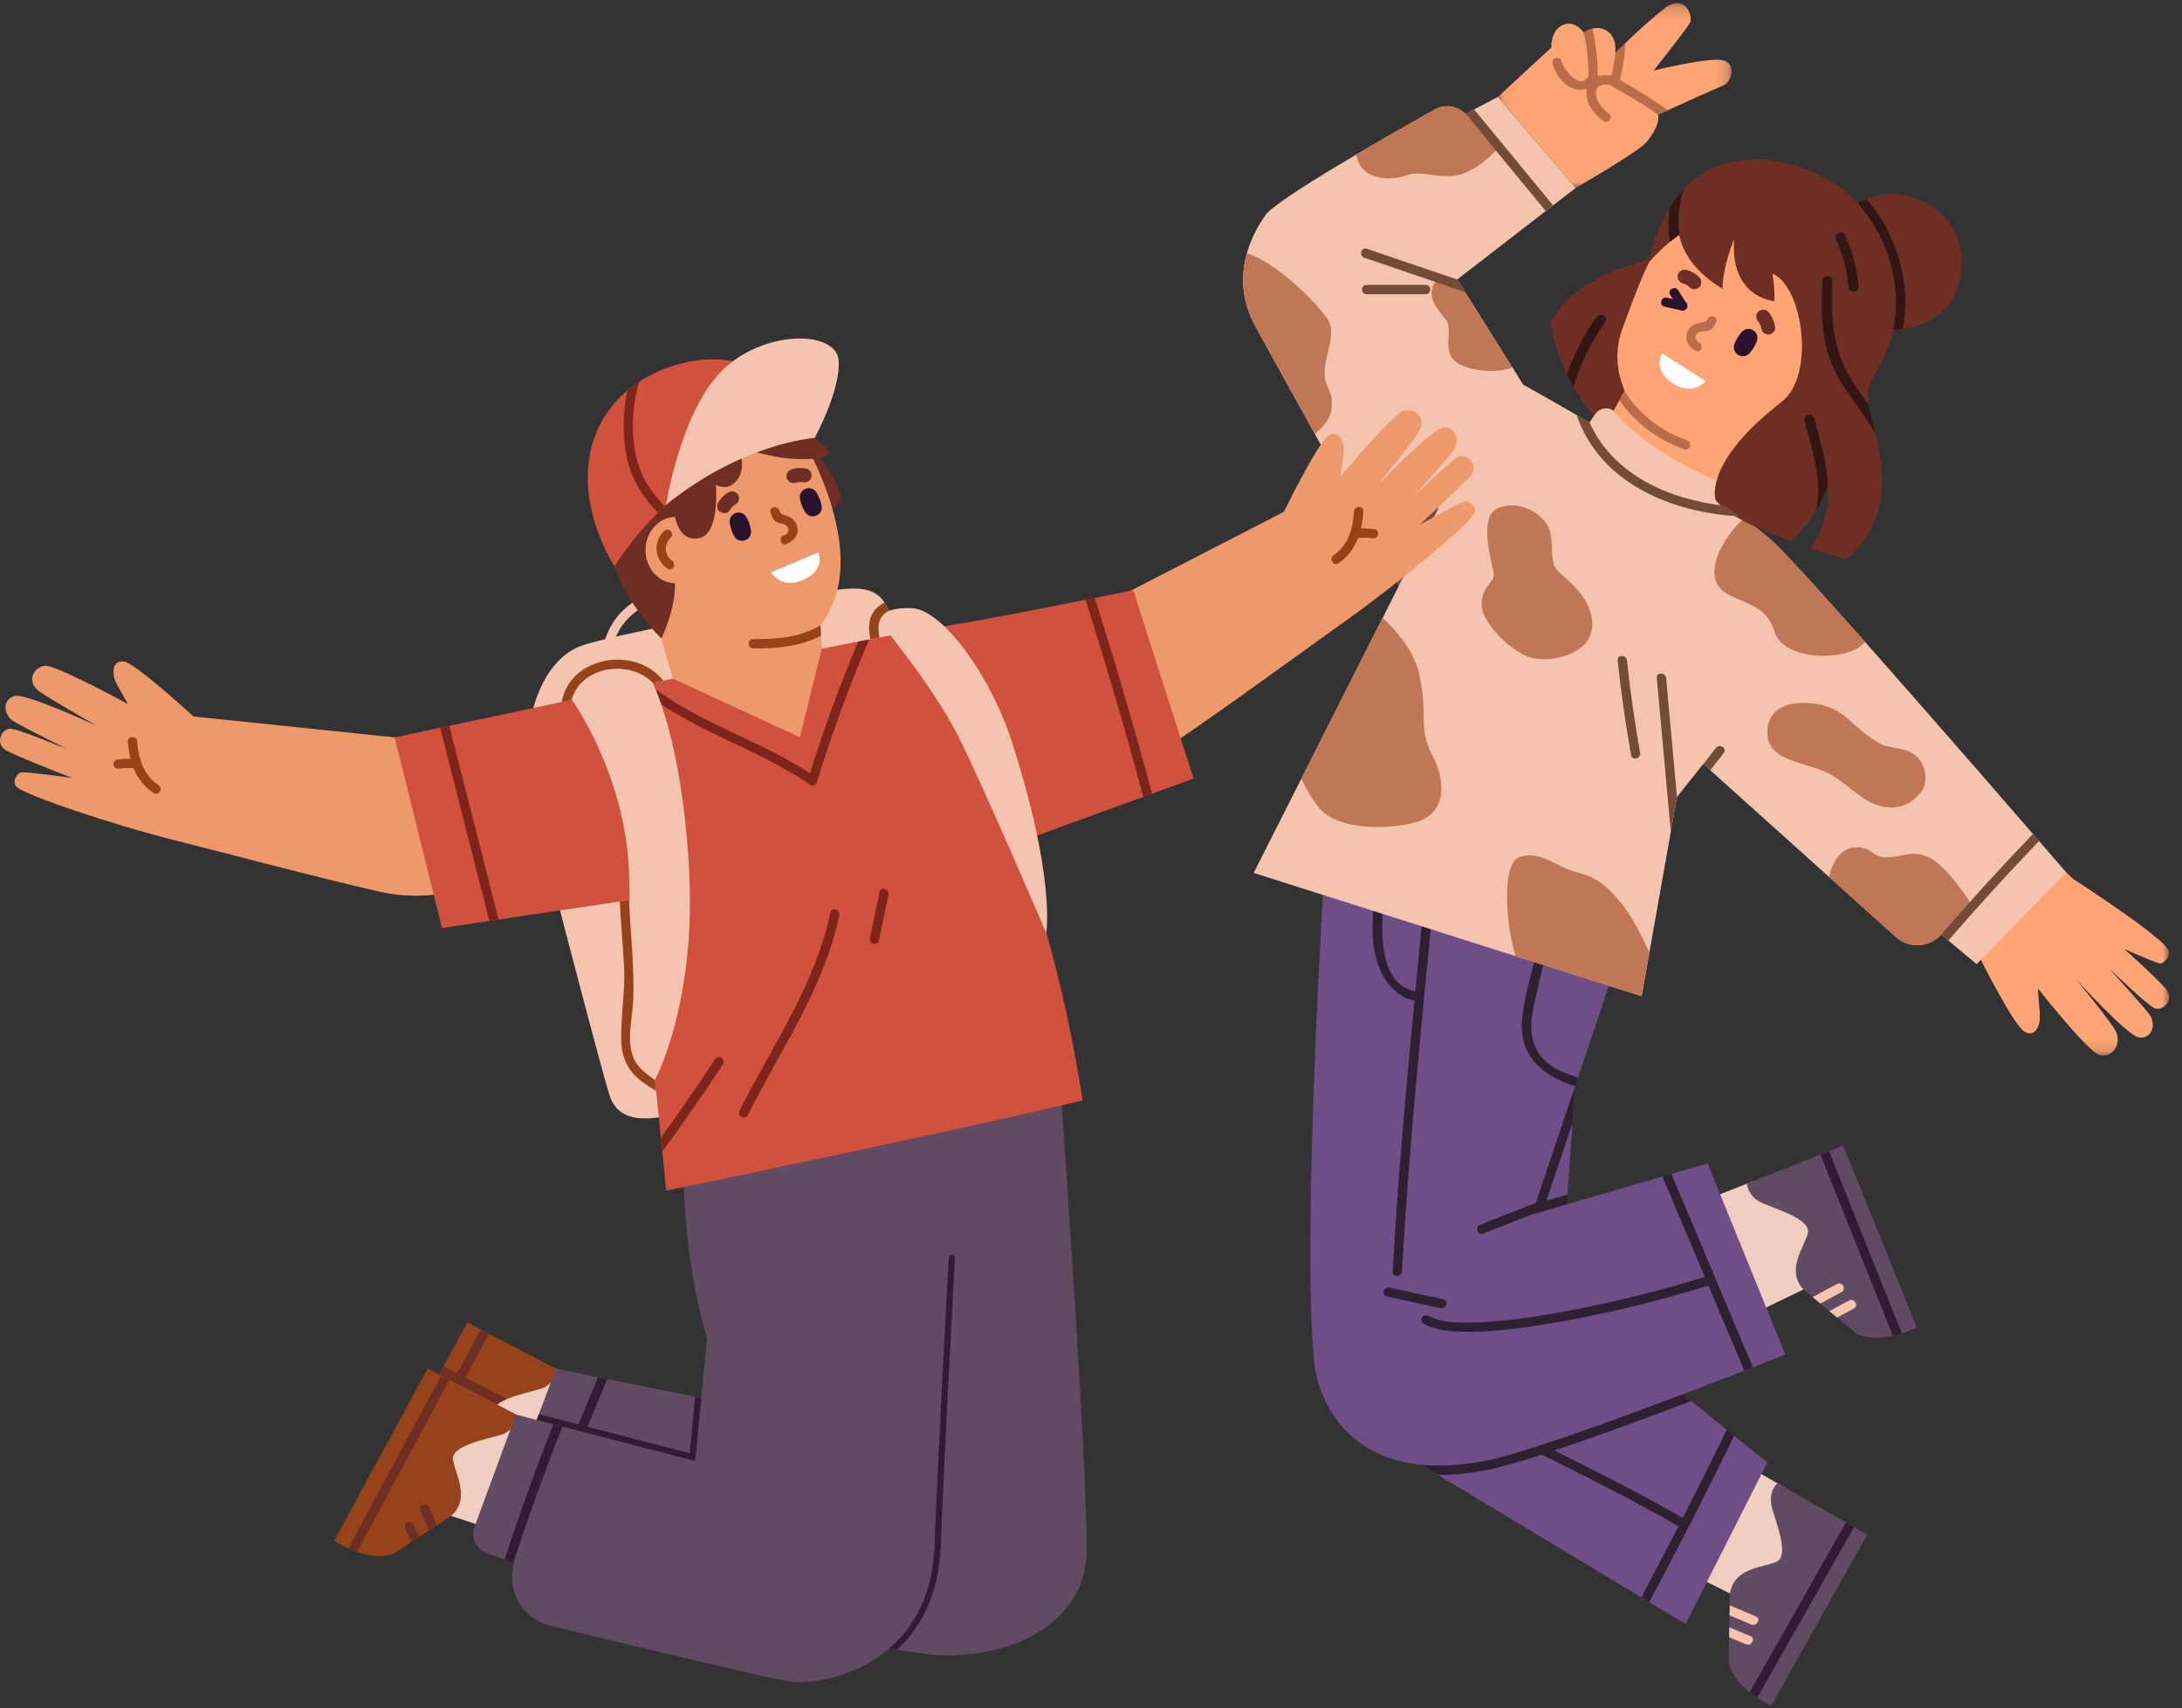 <svg xmlns="http://www.w3.org/2000/svg" xmlns:xlink="http://www.w3.org/1999/xlink" width="175" height="137" viewBox="0 0 175 137">
    <rect x="0" y="0" width="175" height="137" fill="#333333" stroke="none"/>
    <defs>
        <path id="ujxewp65za" d="M0.161 0.048L21.034 0.048 21.034 16.847 0.161 16.847z"/>
        <path id="vxf3g139nc" d="M0.066 0.188L18.816 0.188 18.816 15.01 0.066 15.01z"/>
    </defs>
    <g fill="none" fill-rule="evenodd">
        <g>
            <g>
                <g>
                    <path fill="#F0CEC2" d="M132.879 113.41l10.19 5.852c5.374 8.796-4.318 8.54-4.318 8.54l-10.844-5.367 4.972-9.026z" transform="translate(-1056 -2987) translate(183 2986) translate(873 1)"/>
                    <path fill="#614B63" d="M138.75 127.802s-.107 4.797-.105 5.348c0 .552.467 2.16 3.403 3.662l7.707-13.731-7.204-4.119s-.82.689-.411 2.062c.409 1.373 1.317 3.73.383 4.217-.934.487-3.45.407-3.772 2.561" transform="translate(-1056 -2987) translate(183 2986) translate(873 1)"/>
                    <path fill="#331B36" d="M140.326 135.722c.182.147.383.294.608.443l7.766-13.687-.65-.371-7.724 13.615" transform="translate(-1056 -2987) translate(183 2986) translate(873 1)"/>
                    <path fill="#F5C4AE" d="M138.677 131.31c.448.193.899.382 1.347.57.439.188.817-.457.377-.644-.568-.24-1.139-.48-1.707-.723l-.017.797M138.714 129.56c.578.246 1.158.49 1.737.734.438.187.819-.458.378-.645l-2.097-.887c-.008.24-.013.509-.018.797" transform="translate(-1056 -2987) translate(183 2986) translate(873 1)"/>
                    <path fill="#6F4E87" d="M141.74 117.3l-6.552 12.953-24.45-14.716s-2.988-1.84-2.988-8.584c0-6.745.306-37.785.306-37.785l19.238 4.139-2.146 30.58L141.74 117.3z" transform="translate(-1056 -2987) translate(183 2986) translate(873 1)"/>
                    <path fill="#F0CEC2" d="M129.731 99.024l10.934-4.306c10.226 1.294 3.975 8.705 3.975 8.705l-10.76 5.185-4.149-9.584z" transform="translate(-1056 -2987) translate(183 2986) translate(873 1)"/>
                    <path fill="#614B63" d="M144.64 103.423s3.68 3.079 4.112 3.422c.431.344 1.98.984 4.985-.372l-5.914-14.593-7.715 3.055s.025 1.072 1.353 1.61c1.328.537 3.736 1.299 3.534 2.333-.202 1.033-1.836 2.948-.354 4.545" transform="translate(-1056 -2987) translate(183 2986) translate(873 1)"/>
                    <path fill="#331B36" d="M146 92.602c1.938 4.844 3.873 9.69 5.811 14.534.227-.05.469-.114.723-.194l-5.844-14.614-.69.274z" transform="translate(-1056 -2987) translate(183 2986) translate(873 1)"/>
                    <path fill="#F5C4AE" d="M146.72 105.158c.21.177.419.352.618.516l1.337-.725c.424-.229.048-.874-.376-.645-.528.287-1.054.57-1.579.854M145.375 104.035c.184.157.393.331.618.516.568-.307 1.14-.618 1.71-.924.424-.23.046-.875-.378-.648-.647.354-1.3.705-1.95 1.056" transform="translate(-1056 -2987) translate(183 2986) translate(873 1)"/>
                    <path fill="#6F4E87" d="M106.217 69.858s-1.846 29.252-.819 39.356c.359 3.528 3.304 9.927 13.629 7.971 5.258-.996 24.16-8.546 24.16-8.546L136.95 93.31l-14.09 4.105 7.269-21.606-23.913-5.951z" transform="translate(-1056 -2987) translate(183 2986) translate(873 1)"/>
                    <path fill="#2F2031" d="M115.006 71.826c-.965 10.038-2.005 20.075-2.564 30.146-.027.478-.774.481-.747 0 .56-10.071 1.598-20.108 2.563-30.146.046-.474.794-.48.748 0M126.324 87.122l.237-.708c-1.51-.456-3-1.108-3.537-2.732-.319-.954-.23-1.85-.045-2.805.327-1.669.763-3.315 1.159-4.97.112-.467-.608-.664-.72-.198-.481 2.002-1.181 4.067-1.348 6.127-.237 2.927 1.726 4.496 4.254 5.286" transform="translate(-1056 -2987) translate(183 2986) translate(873 1)"/>
                    <path fill="#2F2031" d="M111.412 65.62c-.168 2.416-.344 4.83-.503 7.246-.14 2.124-.208 6.311 2.765 6.657.472.054.477.802 0 .747-2.301-.268-3.362-2.713-3.545-4.764-.14-1.567.07-3.169.178-4.733l.357-5.152c.034-.477.781-.481.748 0" transform="translate(-1056 -2987) translate(183 2986) translate(873 1)"/>
                    <path fill="#6E2E24" d="M147.089 18.58c.733-1.894 3.477-4.231 7.386-2.305 3.828 1.887 3.333 7.02 1.255 8.744-2.217 1.84-4.44 1.63-7.078.566-3.131-1.265-1.563-7.006-1.563-7.006M135.199 17.92s-2.237 2.68-3.803 3.162c-2.227.686-5.147 1.608-7.089 4.816 0 0 .932 5.77 5.417 9.346 4.749 3.787 8.916-13.071 8.093-15.074-.823-2.002-2.618-2.25-2.618-2.25" transform="translate(-1056 -2987) translate(183 2986) translate(873 1)"/>
                    <path fill="#FFA575" d="M128.937 33.824L131.203 29.691 141.175 35.363 137.921 40.169z" transform="translate(-1056 -2987) translate(183 2986) translate(873 1)"/>
                    <g transform="translate(-1056 -2987) translate(183 2986) translate(873 1) translate(152.942 67.814)">
                        <mask id="p3izfwdgnb" fill="#fff">
                            <use xlink:href="#ujxewp65za"/>
                        </mask>
                        <path fill="#FFA575" d="M.161 4.058l5.733 5.051s2.697 5.383 3.56 5.845c.492.264.964.08 1.155-.724.145-.606-.075-1.56-.093-2.759 0 0 4.031 5.165 4.987 5.353 1 .197 1.729-.906 1.238-1.942-.326-.685-3.204-4.184-3.204-4.184s4.11 4.54 5.059 4.692c.83.132 1.406-.678.976-1.64-.186-.415-3.24-3.736-3.337-3.874 0 0 3.123 3.004 3.626 3.178.243.084.59.041.839-.204.248-.246.501-.63.19-1.176-.256-.452-2.308-2.338-3.465-3.376 0 0 2.141.946 2.784 1.15.377.12.887-.535.79-.977-.214-.98-7.637-5.768-7.637-5.768L10.516.048.16 4.058z" mask="url(#p3izfwdgnb)"/>
                    </g>
                    <path fill="#F5C4AE" d="M165.718 69.975s-21.046-24.394-23.683-26.687c-4.425-3.846-19.876-12.442-19.876-12.442l-5.289-8.43 9.505-7.345-6.247-7.295-2.581 1.355c-.659-.66-1.674-.8-2.487-.345-3.518 1.973-12.631 7.16-13.557 8.456-1.15 1.61-2.95 5.058-.805 8.967 2.146 3.909 11.497 20.77 11.497 20.77l-11.65 23.032 31.117 9.887 2.836-15.98 2.108-2.645 15.442 13.875c1.06.951 2.69.865 3.642-.194l2.836 2.376 7.192-7.355z" transform="translate(-1056 -2987) translate(183 2986) translate(873 1)"/>
                    <path fill="#F5C4AE" d="M138.534 40.175l-.956 1.49-10.755-6.848 1.135-1.626c.32-.46.95-.58 1.418-.272 0 0 .938 1.353 3.783 3.227 2.776 1.829 5.073 2.605 5.073 2.605.473.312.608.947.302 1.424" transform="translate(-1056 -2987) translate(183 2986) translate(873 1)"/>
                    <path fill="#BF7756" d="M154.093 63.496c-1.058 1.34-2.376 1.482-3.627 1.048-1.252-.435-2.201-1.603-3.686-2.446-1.484-.844-4.093-.933-4.834-2.415-.49-.983-.392-3.777 3.627-3.24 2.511.334 2.9 1.944 5.288 3.24.755.41 2.057.186 2.9 1.028.843.844.797 2.197.332 2.785M146.688 70.33l.002.006 5.358 4.812c1.059.951 2.69.864 3.642-.194l2.376-2.478s-1.437-2.35-2.894-3.423c-1.455-1.074-2.663-.287-3.889-.287-1.225 0-1.11-.959-2.645-.787-1.532.175-1.95 2.352-1.95 2.352M124.79 45.613c.388.601 2.938 2.095 2.912 4.496-.025 2.402-3.27 3.04-4.828 2.657-1.558-.383-3.96-2.708-4.037-4.164-.076-1.456.92-1.84.971-2.427.051-.588-1.456-4.727.383-5.442 1.84-.715 3.68.613 4.063 1.712.383 1.098.025 2.376.536 3.168M104.365 62.464c.523 1.056 1.123 2.06 1.674 2.59 1.404 1.356 4.852 1.585 7.408.92 2.555-.663 2.58-3.218 1.43-5.39-1.149-2.173-.332-2.99-1.022-6.387-.384-1.893-1.791-3.547-2.962-4.643l-6.528 12.91zM121.552 76.685l10.11 3.213.623-3.517c-.625-1.35-1.434-2.917-2.194-3.86-1.418-1.762-2.242-2.203-3.774-2.606-1.534-.401-2.78-1.744-4.466-1.169-1.353.464-1.176 5.042-.299 7.939M138.662 47.708c1.648.832 3.066.996 3.68 2.99.483 1.572 3.223 2.33 5.74 1.66.513-.136 1.162-.443 1.49-.876-3.607-4.07-6.638-7.413-7.537-8.195-.733-.635-.937-.823-2.155-1.66-.908.534-4.063 4.644-1.218 6.08M115.95 25.634c.844 1.036-.997 3.258 2.147 3.948 1.402.309 2.461.157 3.203-.105l-4.431-7.062s-1.678-.352-1.966.563c-.294.932.205 1.622 1.047 2.656M100.698 26.21c.83 1.509 2.73 4.944 4.753 8.598.662-.563 1.198-1.188 1.303-1.796.306-1.784-.536-1.744-.519-3.161.02-1.42.997-3.107.232-4.274-.648-.987-3.801-4.382-6.461-5.274-.471 1.662-.511 3.711.692 5.906M108.79 12.385c.295 2.154 2.83 2.102 3.942 1.7 1.277-.458 2.299.205 3.96 0 1.659-.203 3.302-2.036 3.302-2.036l-2.448-2.918c-.4-.4-.934-.61-1.472-.61-.346 0-.695.085-1.013.264-1.458.817-3.871 2.185-6.27 3.6" transform="translate(-1056 -2987) translate(183 2986) translate(873 1)"/>
                    <g transform="translate(-1056 -2987) translate(183 2986) translate(873 1) translate(120.062 .06)">
                        <mask id="pppg42gudd" fill="#fff">
                            <use xlink:href="#vxf3g139nc"/>
                        </mask>
                        <path fill="#FFA575" d="M6.313 15.01s5.109-2.938 5.696-3.692c.588-.754 1.048-1.533.907-2.184 0 0 4.573-2.082 5.25-2.35.677-.27 1.073-1.79-.09-2.019-1.162-.23-5.511.83-5.511.83s2.548-3.206 2.893-3.793c.345-.588-.443-2.413-1.992-1.214C11.716 1.942 9.48 4.19 9.48 4.19s.223-1.22-.69-1.788c-.913-.569-1.836.155-1.836.155s-.482-.736-1.198-.717c-.715.019-1.399.616-1.399 1.916L.066 7.716l6.247 7.294z" mask="url(#pppg42gudd)"/>
                    </g>
                    <path fill="#FFA575" d="M150.28 25.844c-.512 1.52-4.863 10.05-10.903 10.715-5.856.644-11.193-4.995-9.258-10.192 1.782-4.782 2.783-7.977 7.236-11.77 2.355-2.008 5.919-2.263 9.98.708 4.06 2.971 4.29 6.542 2.945 10.539" transform="translate(-1056 -2987) translate(183 2986) translate(873 1)"/>
                    <path fill="#6E2E24" d="M138.155 23.155c-.013-1.744.924-3.973.924-3.973-.342 4.748 3.24 4.97 3.24 4.97.012-1.328-.166-2.198-.166-2.198 2.374.92 3.54 8.114.713 10.297-6.052 4.675-5.418 7.702-5.225 7.918 1.438 1.616 4.065 2.43 6.004 3.245 2.228-2.097 2.974-4.51 2.974-4.51.126 2.607-.733 3.999-1.44 5.098 1.25.401 2.89.851 2.89.851 4.389-3.594 2.613-9.046 1.872-11.9-.74-2.853 1.884-3.553 2.103-8.108.22-4.552-2.215-7.944-3.927-9.394-1.872-1.583-4.012-2.241-6.09-2.592-2.079-.35-6.287.409-7.243 3.828-1.144 4.09 3.371 6.468 3.371 6.468" transform="translate(-1056 -2987) translate(183 2986) translate(873 1)"/>
                    <path fill="#2D1230" d="M139.657 26.66c-.21.25-.482.658-.582 1.037-.174.66.71 1.217 1.246.635.22-.238.472-.638.586-.983.261-.781-.712-1.327-1.25-.688" transform="translate(-1056 -2987) translate(183 2986) translate(873 1)"/>
                    <path fill="#BA6B47" d="M136.98 25.556c.22-.397.876-.118.654.284-.12.216-.223.472-.443.609-.214.132-.45.103-.69.131-.558.065-.726.628-.214.906.4.216.12.872-.284.653-.505-.274-.884-.77-.72-1.37.09-.32.304-.603.603-.752.147-.074.306-.113.469-.138.298-.044.457-.02.625-.323" transform="translate(-1056 -2987) translate(183 2986) translate(873 1)"/>
                    <path fill="#6E2E24" d="M141.251 26.273c.013.095-.033-.113-.039-.133-.006-.018-.066-.16-.028-.08-.025-.052-.052-.103-.083-.152-.02-.033-.042-.064-.064-.096.027.039.02.032-.023-.02-.194-.219-.231-.58 0-.792.213-.196.585-.234.793 0 .33.37.5.785.565 1.273.038.292-.285.573-.56.56-.337-.015-.52-.247-.56-.56M135.495 23.033c-.048-.048-.096-.096-.15-.137.091.07-.076-.044-.094-.055-.022-.012-.205-.09-.095-.051-.064-.023-.128-.042-.194-.059-.284-.071-.483-.406-.391-.69.095-.294.384-.467.69-.39.389.097.745.303 1.026.59.206.208.225.586 0 .792-.222.204-.572.223-.792 0" transform="translate(-1056 -2987) translate(183 2986) translate(873 1)"/>
                    <path fill="#331511" d="M125.68 30.008c.159.326.33.665.52 1.003.558-1.868 1.402-3.584 2.54-5.175.302-.424-.395-.823-.692-.407-1.014 1.418-1.803 2.947-2.369 4.579M147.31 30.057c.9 1.665 2.187 3.09 3.104 4.726-.162-.68-.336-1.298-.473-1.829-.048-.179-.08-.348-.1-.51-.423-.6-.854-1.198-1.255-1.82-1.632-2.517-1.749-5.17-1.632-8.086.02-.519-.782-.514-.802 0-.104 2.595-.107 5.176 1.158 7.52M147.952 18.845c.623 1.32.987 2.702 1.094 4.157.038.515-.765.513-.802 0-.097-1.31-.424-2.564-.985-3.752-.219-.464.473-.872.693-.405" transform="translate(-1056 -2987) translate(183 2986) translate(873 1)"/>
                    <path fill="#6E2E24" d="M134.962 18.64s-1.32.805-2.705 2.394c0 0 1.133-7.754 7.65-8.175 6.517-.422-4.945 5.78-4.945 5.78" transform="translate(-1056 -2987) translate(183 2986) translate(873 1)"/>
                    <path fill="#FFF" d="M133.313 28.358c1.194.75 2.27 1.442 3.489 2.209 0 0-1.025 1.235-2.637.18-1.694-1.11-.852-2.39-.852-2.39" transform="translate(-1056 -2987) translate(183 2986) translate(873 1)"/>
                    <path fill="#BA6B47" d="M129.887 32.092c.092.14.186.277.288.411 1.241 1.64 2.99 2.858 4.925 3.533.456.157.65-.566.197-.723-1.841-.64-3.552-1.855-4.678-3.462-.117-.167-.224-.339-.319-.51l-.413.751z" transform="translate(-1056 -2987) translate(183 2986) translate(873 1)"/>
                    <path fill="#734B38" d="M132.878 54.381c.374 4.113.747 8.228 1.123 12.338l.494-2.783v-.002l-.87-9.553c-.044-.475-.792-.478-.747 0M130.485 52.967c.263 2.48.614 4.947 1.055 7.402.084.47-.636.672-.72.199-.453-2.52-.813-5.054-1.082-7.6-.05-.478.697-.475.747 0M111.755 46.186c.252.456.406.732.436.785 1.056-2.03 2.097-4.065 3.126-6.108.217-.428-.428-.807-.645-.376-.96 1.906-1.93 3.806-2.917 5.7M118.224 8.775l6.334 7.697-.587.456c-2.14-2.598-4.28-5.201-6.42-7.799l.673-.354zM109.419 20.67c2.692.916 5.388 1.835 8.083 2.754l-.628-1.001-7.256-2.474c-.456-.157-.65.566-.2.72M114.346 23.601h-4.752c-.481 0-.482-.747 0-.747h4.752c.48 0 .481.747 0 .747M136.612 61.278l.553.499c.368-.463.735-.93 1.089-1.403.286-.386-.362-.76-.646-.378-.324.433-.657.86-.996 1.282M126.446 33.286c1.911 5.52 7.663 7.841 13.145 8.137-.394-.276-.81-.56-1.243-.851-4.481-.509-8.967-2.471-10.863-6.686-.356-.207-.705-.408-1.039-.6M155.69 74.954l.57.478c2.357-2.72 4.783-5.38 7.276-7.981l-.49-.565c-2.524 2.628-4.977 5.318-7.356 8.068" transform="translate(-1056 -2987) translate(183 2986) translate(873 1)"/>
                    <path fill="#2F2031" d="M133.331 94.365c2.187 5.189 4.377 10.38 6.562 15.568l.692-.269c-2.18-5.168-4.357-10.34-6.536-15.508l-.718.21z" transform="translate(-1056 -2987) translate(183 2986) translate(873 1)"/>
                    <path fill="#2F2031" d="M137.228 103.048c-4.334 1.342-8.774 2.427-13.253 3.157-1.937.315-3.9.578-5.865.608-1.3.02-2.757-.005-3.932-.636-.424-.228-.047-.873.377-.645 1.197.643 2.775.57 4.09.52 2.06-.08 4.112-.38 6.142-.74 4.134-.732 8.232-1.742 12.242-2.985.46-.142.657.579.199.72M115.546 104.92l-4.312-.93c-.47-.101-.271-.822.199-.72l4.312.93c.47.101.27.821-.199.72M123.877 97.003c-1.646.66-3.305 1.284-4.953 1.937-.447.177-.641-.545-.199-.72 1.649-.653 3.308-1.278 4.953-1.938.447-.179.64.543.199.72M131.633 128.112l.64.386c2.346-4.411 4.633-8.852 6.807-13.349l-.595-.48c-2.187 4.528-4.489 9.002-6.852 13.443" transform="translate(-1056 -2987) translate(183 2986) translate(873 1)"/>
                    <path fill="#2F2031" d="M134.884 122.566c-3.65-2.119-7.428-4-11.2-5.892-.43-.216-.051-.86.378-.645 3.771 1.892 7.549 3.773 11.2 5.892.415.241.04.887-.378.645" transform="translate(-1056 -2987) translate(183 2986) translate(873 1)"/>
                    <path fill="#2F2031" d="M113.96 117.476l1.36.82h.092c1.17 0 2.434-.128 3.754-.377 3.081-.585 10.606-3.318 16.48-5.547l-.678-.548c-5.784 2.192-13 4.803-15.942 5.36-1.323.252-2.523.364-3.614.364-.508 0-.991-.025-1.452-.072zm12.364-30.36l-3.464 10.298 2.8-.814.057-.795-1.692.493 2.093-6.217.206-2.964z" transform="translate(-1056 -2987) translate(183 2986) translate(873 1)"/>
                    <path fill="#331511" d="M152.045 24.845c-.027.57-.092 1.081-.187 1.542.26.015.513.01.765-.015.082-.45.14-.946.167-1.492.184-3.784-1.387-6.952-3.109-8.925-.241.105-.468.227-.68.364 1.555 1.726 3.228 4.72 3.044 8.526M144.727 33.754c.598 2.357 1.445 4.63.96 7.112.597-.992.869-1.766.921-1.928-.082-1.826-.645-3.577-1.106-5.393-.127-.501-.902-.292-.775.209M133.937 19.399c.296-.246.55-.433.73-.56-.14-1.246-.02-2.482.363-3.675-.446.476-.822.99-1.14 1.51-.113.897-.098 1.806.047 2.725" transform="translate(-1056 -2987) translate(183 2986) translate(873 1)"/>
                    <path fill="#BA6B47" d="M129.909 6.404c.017-.027.03-.06.037-.095.23-.941.366-1.888.411-2.854-.453.433-.76.742-.807.79l-.002.002c-.063.607-.165 1.21-.307 1.81-.01.055-.025.11-.037.165-.107.43.52.535.705.182" transform="translate(-1056 -2987) translate(183 2986) translate(873 1)"/>
                    <path fill="#BA6B47" d="M129.181 6.8c-.676-.07-1.31.012-1.172.872.102.632.572 1.088 1.054 1.466.378.296-.154.822-.528.529-.774-.606-1.46-1.516-1.266-2.56.18-.962 1.061-1.143 1.912-1.054.474.05.479.797 0 .747" transform="translate(-1056 -2987) translate(183 2986) translate(873 1)"/>
                    <path fill="#BA6B47" d="M129.01 6.755c1.011.57 2.87 1.642 3.975 2.434.05-.02.344-.155.773-.35-.952-.724-2.661-1.75-3.85-2.435l-.52-.297c-.05-.027-.1-.044-.146-.05-.352-.037-.6.489-.232.698M127.014 2.613c.314 1.243.374 2.516.406 3.8.013.482.76.482.748 0-.035-1.394-.102-2.772-.461-4.117-.406.1-.69.322-.69.322s0-.003-.003-.005" transform="translate(-1056 -2987) translate(183 2986) translate(873 1)"/>
                    <path fill="#BA6B47" d="M128.054 6.44c-.388.73-1.248.929-1.982.615-.809-.345-1.33-1.14-1.562-1.96-.132-.464.59-.662.72-.2.198.7 1.502 2.44 2.18 1.167.225-.425.87-.047.644.378" transform="translate(-1056 -2987) translate(183 2986) translate(873 1)"/>
                    <path fill="#2D1230" d="M134.63 24.728l-.68-1.074c-.26-.407.387-.782.644-.377l.682 1.073c.258.408-.388.783-.646.378" transform="translate(-1056 -2987) translate(183 2986) translate(873 1)"/>
                    <path fill="#2D1230" d="M134.854 24.9l-1.367-.308c-.469-.105-.27-.826.199-.72l1.366.307c.47.105.27.826-.198.72" transform="translate(-1056 -2987) translate(183 2986) translate(873 1)"/>
                    <path fill="#F5C4AE" d="M49.02 52.65c.191-2.476 2.09-4.35 4.567-4.512.478-.031.481-.779 0-.747-2.908.19-5.09 2.352-5.313 5.258-.037.48.71.478.747 0" transform="translate(-1056 -2987) translate(183 2986) translate(873 1)"/>
                    <path fill="#6E2E24" d="M65.029 35.892s2.421 2.633 2.389 4.076c-.033 1.442-3.052.714-3.052.714l.663-4.79z" transform="translate(-1056 -2987) translate(183 2986) translate(873 1)"/>
                    <path fill="#F5C4AE" d="M42.962 65.527s5.237 20.234 5.927 22.329c.69 2.095 2.759 2.07 4.956 1.558 2.197-.51 25.726-5.722 25.726-5.722s-7.58-32.85-8.216-34.532c-.636-1.683-1.709-2.564-5.963-1.49-4.253 1.072-16.655 3.29-18.88 4.167-3.94 1.552-5.211 8.504-3.55 13.69" transform="translate(-1056 -2987) translate(183 2986) translate(873 1)"/>
                    <path fill="#ED996B" d="M1.76 61.947c.673-.031 4.032.451 4.032.451-1.444-.575-5.043-1.97-5.44-2.305-.48-.405-.376-.853-.228-1.17.148-.315.46-.476.717-.48.532-.011 4.547 1.646 4.547 1.646-.138-.096-4.198-2.075-4.516-2.4-.737-.754-.475-1.713.35-1.876.941-.185 6.532 2.394 6.532 2.394S3.65 55.87 3.065 55.386c-.908-.751-.448-1.852.563-1.987.791-.106 6.631 3.069 6.631 3.069-.573-1.094-1.07-1.708-1.143-2.326-.098-.82.281-1.156.834-1.079.8.112 4.353 3.292 5.574 4.403l18.447 1.916 2.856 12.013s-2.951.905-6.323.136c-5.304-1.21-12.38-3.104-16.4-4.113-5.101-1.28-12-3.613-12.748-4.282-.456-.408.01-1.171.404-1.19M117.416 40.226c-.638.216-3.592 1.886-3.592 1.886 1.137-1.06 3.983-3.668 4.231-4.125.3-.551.04-.93-.213-1.171-.253-.24-.6-.277-.842-.188-.5.183-3.639 3.187-3.639 3.187.095-.14 3.158-3.46 3.336-3.878.412-.97-.18-1.768-1.008-1.62-.945.169-5.215 4.604-5.215 4.604s2.973-3.67 3.342-4.333c.573-1.03-.255-1.888-1.246-1.646-.776.189-5.063 5.27-5.063 5.27.137-1.228.376-1.98.22-2.583-.207-.8-.682-.975-1.169-.702-.704.395-2.859 4.649-3.592 6.127l-16.49 8.49 1.705 12.23s3.079-.23 5.94-2.172c4.502-3.055 10.406-7.391 13.784-9.792 4.287-3.047 9.867-7.727 10.32-8.622.277-.546-.434-1.088-.809-.962" transform="translate(-1056 -2987) translate(183 2986) translate(873 1)"/>
                    <path fill="#F0CEC2" d="M39.147 112.304c-1.477 3.21.197 5.597.197 5.597l7.816 2.557-1.915-10.398-.656-.286s-3.968-.678-5.442 2.53" transform="translate(-1056 -2987) translate(183 2986) translate(873 1)"/>
                    <path fill="#96421B" d="M39.345 117.902s-4 2.647-4.468 2.94c-.467.293-2.077.757-4.912-.928l7.51-13.84 7.114 3.7s.065 1.262-1.315 1.648c-1.38.386-3.858.873-3.772 1.923.085 1.05 1.494 3.135-.157 4.557" transform="translate(-1056 -2987) translate(183 2986) translate(873 1)"/>
                    <path fill="#6E2E24" d="M40.652 112.21c-.309.13-.58.274-.782.438-1.552-.807-3.102-1.611-4.653-2.414l.358-.66c1.692.88 3.386 1.759 5.077 2.636" transform="translate(-1056 -2987) translate(183 2986) translate(873 1)"/>
                    <path fill="#6E2E24" d="M39.217 106.981l-7.413 13.81c-.22-.077-.453-.17-.697-.28 2.483-4.625 4.964-9.25 7.445-13.876l.665.346z" transform="translate(-1056 -2987) translate(183 2986) translate(873 1)"/>
                    <path fill="#331511" d="M36.816 119.573c-.214.142-.429.281-.628.416-.17-.354-.341-.705-.51-1.059-.21-.43.435-.81.645-.376.164.339.326.68.493 1.019M38.188 118.666c-.197.13-.41.272-.632.416-.227-.556-.456-1.11-.685-1.664-.182-.446.54-.637.722-.2.197.484.396.967.595 1.448" transform="translate(-1056 -2987) translate(183 2986) translate(873 1)"/>
                    <path fill="#614B63" d="M85.064 87.396s2.402 33.62 2.044 37.76c-.357 4.138-4.497 7.562-11.088 7.613-5.276.04-25.712-5.55-33.656-7.782-1.713-.482-2.644-2.329-2.015-3.993l4.247-11.218 17.475 3.525 14.767-25.905h8.226z" transform="translate(-1056 -2987) translate(183 2986) translate(873 1)"/>
                    <path fill="#F0CEC2" d="M35.976 115.987c-1.477 3.21.197 5.596.197 5.596l7.816 2.558-1.915-10.398-.656-.286s-3.968-.679-5.442 2.53" transform="translate(-1056 -2987) translate(183 2986) translate(873 1)"/>
                    <path fill="#96421B" d="M36.174 121.584s-4 2.648-4.468 2.941c-.467.293-2.077.756-4.912-.928l7.51-13.84 7.114 3.7s.065 1.262-1.315 1.647c-1.38.386-3.857.874-3.772 1.924.085 1.05 1.495 3.135-.157 4.556" transform="translate(-1056 -2987) translate(183 2986) translate(873 1)"/>
                    <path fill="#6E2E24" d="M36.044 110.663c-2.469 4.605-4.94 9.209-7.41 13.812-.22-.077-.454-.17-.698-.279 2.48-4.626 4.964-9.251 7.448-13.877l.66.344zM33.645 123.257l-.628.413c-.172-.35-.341-.705-.51-1.056-.21-.43.436-.81.645-.376l.493 1.019M35.017 122.35l-.63.419-.687-1.67c-.182-.443.54-.634.722-.196l.595 1.447" transform="translate(-1056 -2987) translate(183 2986) translate(873 1)"/>
                    <path fill="#614B63" d="M54.816 94.058s0 7.083 1.89 13.265l-.945 9.862-14.383-3.73-3.319 8.995c-.312.845.12 1.784.965 2.096l2.2.814c-.64 2.2.686 4.49 2.913 5.029 6.174 1.495 17.35 4.182 19.11 4.475 2.452.409 11.343-1.124 11.7-10.833.358-9.708 1.89-36.635 1.89-36.635l-22.021 6.662z" transform="translate(-1056 -2987) translate(183 2986) translate(873 1)"/>
                    <path fill="#331B36" d="M55.321 116.556L43.22 113.418 43.041 113.886 55.762 117.184 56.245 112.125 55.754 112.025zM76.34 100.67c-.131-.004-.243.093-.25.224-.443 8.2-.955 18.042-1.143 23.138-.145 3.918-1.68 6.503-3.62 8.17.212.04.421.075.623.11 1.689-1.57 3.343-4.148 3.495-8.263.187-5.065.699-14.917 1.143-23.128.008-.136-.1-.247-.236-.25l-.012-.001" transform="translate(-1056 -2987) translate(183 2986) translate(873 1)"/>
                    <path fill="#CF513E" d="M31.65 59.14s15.706-3.321 17.34-3.679c1.636-.357 23.045-4.752 26.213-5.16 3.168-.41 15.686-2.964 15.686-2.964l4.834 15.11-14.159 5.15s3.435 8.552 5.26 20.661c0 0-9.986 2.408-33.388 7.237l-2.382-23.392-15.607 2.328L31.65 59.14z" transform="translate(-1056 -2987) translate(183 2986) translate(873 1)"/>
                    <path fill="#7D2518" d="M69.703 51.287c-1.592 3.741-2.989 7.558-4.19 11.443-.047.152-.156.232-.276.252-.023.007-.045.01-.067.01h-.008c-.124 0-.249-.055-.321-.15 0-.002-.002-.002-.002-.002-.058-.077-.083-.184-.045-.309.052-.172.107-.341.161-.513 1.124-3.582 2.417-7.102 3.87-10.562h.001l.877-.169" transform="translate(-1056 -2987) translate(183 2986) translate(873 1)"/>
                    <path fill="#7D2518" d="M65.237 62.982c-.022.007-.045.01-.067.01h-.008c-.062 0-.124-.02-.191-.065-.045-.03-.088-.06-.133-.087-4.399-2.967-9.7-4.352-13.786-7.809l.936-.194c3.89 3.098 8.82 4.47 12.968 7.181.132.087.264.174.393.264.301.207.152.635-.112.7" transform="translate(-1056 -2987) translate(183 2986) translate(873 1)"/>
                    <path fill="#F5C4AE" d="M52.34 54.765s-1.855-1.271-3.866-.811c-2.013.46-2.604 2.174-2.604 2.174s4.27 5.95 4.577 13.768c.306 7.817-1.043 13.655 2.084 16.714 0 0 3.281-6.023 2.744-16.638-.536-10.615-2.934-15.207-2.934-15.207M70.374 49.662s.486-1.029 2.836-.875c2.35.153 6.17 5.252 7.92 10.64 3.563 10.973 2.777 15.405 2.777 15.405s-5.102-11.95-7.133-15.935c-2.03-3.985-6.4-9.235-6.4-9.235" transform="translate(-1056 -2987) translate(183 2986) translate(873 1)"/>
                    <path fill="#ED996B" d="M65.741 49.087L65.91 52.026 64.147 59.127 53.964 54.432 53 51.108z" transform="translate(-1056 -2987) translate(183 2986) translate(873 1)"/>
                    <path fill="#ED996B" d="M63.528 33.907c.998 1.257 5.789 9.548 3.06 14.978-2.646 5.264-10.28 6.674-13.588 2.223-3.043-4.096-4.159-6.189-4.92-11.99-.403-3.068.302-6.681 5.004-8.472 4.701-1.791 7.823-.041 10.444 3.26" transform="translate(-1056 -2987) translate(183 2986) translate(873 1)"/>
                    <path fill="#6E2E24" d="M57.882 35.317s3.24 1.35 5.68 1.478c4.741.25 2.327-1.268 1.78-1.67 0 0-4.318-5.85-6.19-5.659-3.225.33-3.567.277-3.567.277s-6.025 1.993-6.314 3.371c0 0-.245.39-1.162 2.484-.916 2.094.078 7.604 1.037 9.363 0 0 .706 3.014 3.897 6.25 0 0 1.16-2.367 1.088-4.441-.072-2.074.035-5.213.035-5.213s2.531.202 3.102-2.038c.347-1.361.614-4.202.614-4.202" transform="translate(-1056 -2987) translate(183 2986) translate(873 1)"/>
                    <path fill="#ED996B" d="M56.56 44.15c-.02 1.464-1.107 2.638-2.429 2.62-1.322-.017-2.378-1.22-2.359-2.684.02-1.465 1.107-2.639 2.43-2.621 1.321.017 2.377 1.219 2.358 2.684" transform="translate(-1056 -2987) translate(183 2986) translate(873 1)"/>
                    <path fill="#6E2E24" d="M58.618 34.651l-3.71 2.314-.758 4.5s.298 2.091 1.964 1.682c1.666-.408 1.294-4.27 1.294-4.27l-.002-.003c.426.266 1.004.257 1.388-.054 1.722-1.392-.176-4.169-.176-4.169" transform="translate(-1056 -2987) translate(183 2986) translate(873 1)"/>
                    <path fill="#96421B" d="M53.267 42.584c-.926.892-.772 2.296.258 3.027.393.279.767-.369.377-.645-.649-.461-.662-1.318-.106-1.854.347-.334-.182-.862-.529-.528" transform="translate(-1056 -2987) translate(183 2986) translate(873 1)"/>
                    <path fill="#2D1230" d="M65.505 39.537c.166.28.366.729.402 1.119.062.68-.903 1.081-1.334.419-.177-.271-.36-.708-.415-1.067-.128-.813.922-1.19 1.347-.47" transform="translate(-1056 -2987) translate(183 2986) translate(873 1)"/>
                    <path fill="#96421B" d="M62.49 40.932c-.15-.429-.843-.262-.69.17.082.234.14.504.335.675.19.166.426.176.658.244.54.157.613.74.062.928-.43.147-.263.84.171.692.544-.187 1-.613.937-1.231-.034-.332-.199-.646-.47-.843-.132-.097-.282-.163-.439-.213-.287-.094-.448-.095-.563-.422" transform="translate(-1056 -2987) translate(183 2986) translate(873 1)"/>
                    <path fill="#6E2E24" d="M63.788 38.728c.213-.074.416-.095.598-.058.287.06.62-.083.69-.391.064-.28-.085-.626-.392-.69-.4-.082-.805-.076-1.194.058-.276.096-.488.389-.391.69.088.273.393.494.69.391" transform="translate(-1056 -2987) translate(183 2986) translate(873 1)"/>
                    <path fill="#2D1230" d="M58.529 41.973c.052.322.185.794.408 1.117.387.562 1.385.253 1.293-.533-.038-.32-.178-.773-.364-1.085-.423-.706-1.471-.323-1.337.501" transform="translate(-1056 -2987) translate(183 2986) translate(873 1)"/>
                    <path fill="#6E2E24" d="M58.431 39.483c-.348.194-.642.487-.837.835-.144.256-.07.624.2.767.265.14.615.072.768-.201.015-.027.11-.142.105-.168-.044.056-.053.068-.027.036l.038-.046c.022-.024.045-.048.069-.071.023-.024.047-.046.072-.068.015-.014.106-.072.035-.03-.073.042.026-.016.04-.025.034-.022.069-.041.103-.06.257-.143.363-.517.201-.767-.167-.26-.492-.353-.767-.202" transform="translate(-1056 -2987) translate(183 2986) translate(873 1)"/>
                    <path fill="#FFF" d="M65.642 44.303c-1.302.542-2.477 1.046-3.806 1.599 0 0 .805 1.389 2.57.615 1.854-.814 1.236-2.214 1.236-2.214" transform="translate(-1056 -2987) translate(183 2986) translate(873 1)"/>
                    <path fill="#CF513E" d="M49.285 45.419s5.99-10.013 16.056-10.294c0 0-2.372-4.115-5.262-5.692-2.891-1.577-9.985-.192-12.23 5.218-2.205 5.317 1.436 10.768 1.436 10.768" transform="translate(-1056 -2987) translate(183 2986) translate(873 1)"/>
                    <path fill="#7D2518" d="M53.3 40.599c-.184.176-.363.348-.532.52-1.28-1.3-2.235-2.87-2.556-4.733-.28-1.599-.254-3.4.115-5.071.303-.257.62-.49.948-.702-.597 1.898-.672 4.152-.261 6.003.349 1.569 1.196 2.877 2.287 3.983" transform="translate(-1056 -2987) translate(183 2986) translate(873 1)"/>
                    <path fill="#F5C4AE" d="M53.418 40.49s1.215-7.848 4.764-11.028c3.417-3.061 8.88-2.906 9.077-.567.197 2.342-1.918 6.23-1.918 6.23s-5.717.35-11.923 5.364" transform="translate(-1056 -2987) translate(183 2986) translate(873 1)"/>
                    <path fill="#96421B" d="M71.285 48.98c-.082.045-.162.095-.237.15-.69.506-.655 1.24-.513 1.997l-.732.14c-.155-.852-.204-1.706.418-2.399.21-.234.454-.41.72-.548.132.2.244.421.344.66M53.194 54.59c-.294.06-.576.117-.845.174-1.878-1.91-5.759-1.355-6.504 1.37-.254.053-.52.11-.797.167.695-3.736 5.956-4.51 8.146-1.711" transform="translate(-1056 -2987) translate(183 2986) translate(873 1)"/>
                    <path fill="#7D2518" d="M92.4 63.654l-.707.26c-1.425-5.304-2.967-10.572-4.625-15.808.253-.052.5-.1.737-.147 1.644 5.199 3.178 10.43 4.596 15.695M39.987 73.752l-.742.113c-1.316-5.167-2.628-10.33-3.944-15.496.237-.05.478-.103.73-.155 1.32 5.179 2.635 10.357 3.956 15.538" transform="translate(-1056 -2987) translate(183 2986) translate(873 1)"/>
                    <path fill="#331B36" d="M45.113 114.424c-1.43 3.597-2.743 7.236-3.94 10.915l-.703-.259c1.19-3.654 2.499-7.27 3.916-10.845l.727.19zM48.7 110.603c-.54 1.303-1.079 2.608-1.62 3.91-.181.44-.903.245-.719-.198.533-1.289 1.066-2.574 1.6-3.861l.739.15z" transform="translate(-1056 -2987) translate(183 2986) translate(873 1)"/>
                    <path fill="#96421B" d="M52.62 87.495c-.418-.242-.799-.5-1.098-.72-1.138-.827-1.666-1.92-1.699-3.328-.042-1.995.334-3.958.227-5.975-.09-1.727-.267-3.445-.339-5.169l.743-.11c.1 2.733.458 5.47.32 8.2-.077 1.555-.65 3.49.277 4.9.257.39.82.894 1.48 1.33l.09.872zM10.255 59.492c.122 1.624.654 3.201 2.081 4.119.405.26.774-.39.37-.65-1.191-.766-1.603-2.139-1.704-3.484-.036-.477-.783-.467-.747.015" transform="translate(-1056 -2987) translate(183 2986) translate(873 1)"/>
                    <path fill="#96421B" d="M9.576 61.65c.435-.068.878-.07 1.317-.03.202.018.367-.195.366-.381-.002-.22-.18-.349-.38-.367-.51-.046-1.005-.019-1.51.06-.2.03-.304.284-.256.462.06.214.264.287.463.256M108.594 41.023c-.08 1.353-.458 2.718-1.637 3.513-.397.268-.023.916.377.646 1.412-.952 1.91-2.523 2.008-4.159.028-.48-.72-.478-.748 0" transform="translate(-1056 -2987) translate(183 2986) translate(873 1)"/>
                    <path fill="#96421B" d="M110.256 42.448c-.506-.069-1.003-.088-1.512-.032-.473.051-.479.799 0 .747.436-.048.878-.054 1.314.005.201.028.398-.048.46-.26.05-.175-.062-.433-.262-.46" transform="translate(-1056 -2987) translate(183 2986) translate(873 1)"/>
                    <path fill="#7D2518" d="M59.963 89.453c2.642-5.261 6.134-10.2 7.35-16.054.098-.47-.622-.67-.72-.198-1.203 5.79-4.662 10.67-7.275 15.874-.216.429.429.808.645.378M70.488 75.433l.77-3.678c.097-.47-.623-.67-.722-.199l-.769 3.678c-.098.47.622.67.72.2M57.989 85.338c-1.557 2.383-3.182 4.723-4.873 7.014l-.115-1.103c1.505-2.058 2.95-4.155 4.342-6.288.262-.403.907-.027.646.377" transform="translate(-1056 -2987) translate(183 2986) translate(873 1)"/>
                    <path fill="#96421B" d="M65.85 50.98c-1.682.882-3.555 1.044-5.445 1.027-.484-.005-.484-.752 0-.75 1.816.02 3.629-.107 5.248-1.016.052-.028.1-.057.15-.087l.047.827z" transform="translate(-1056 -2987) translate(183 2986) translate(873 1)"/>
                </g>
            </g>
        </g>
    </g>
</svg>
